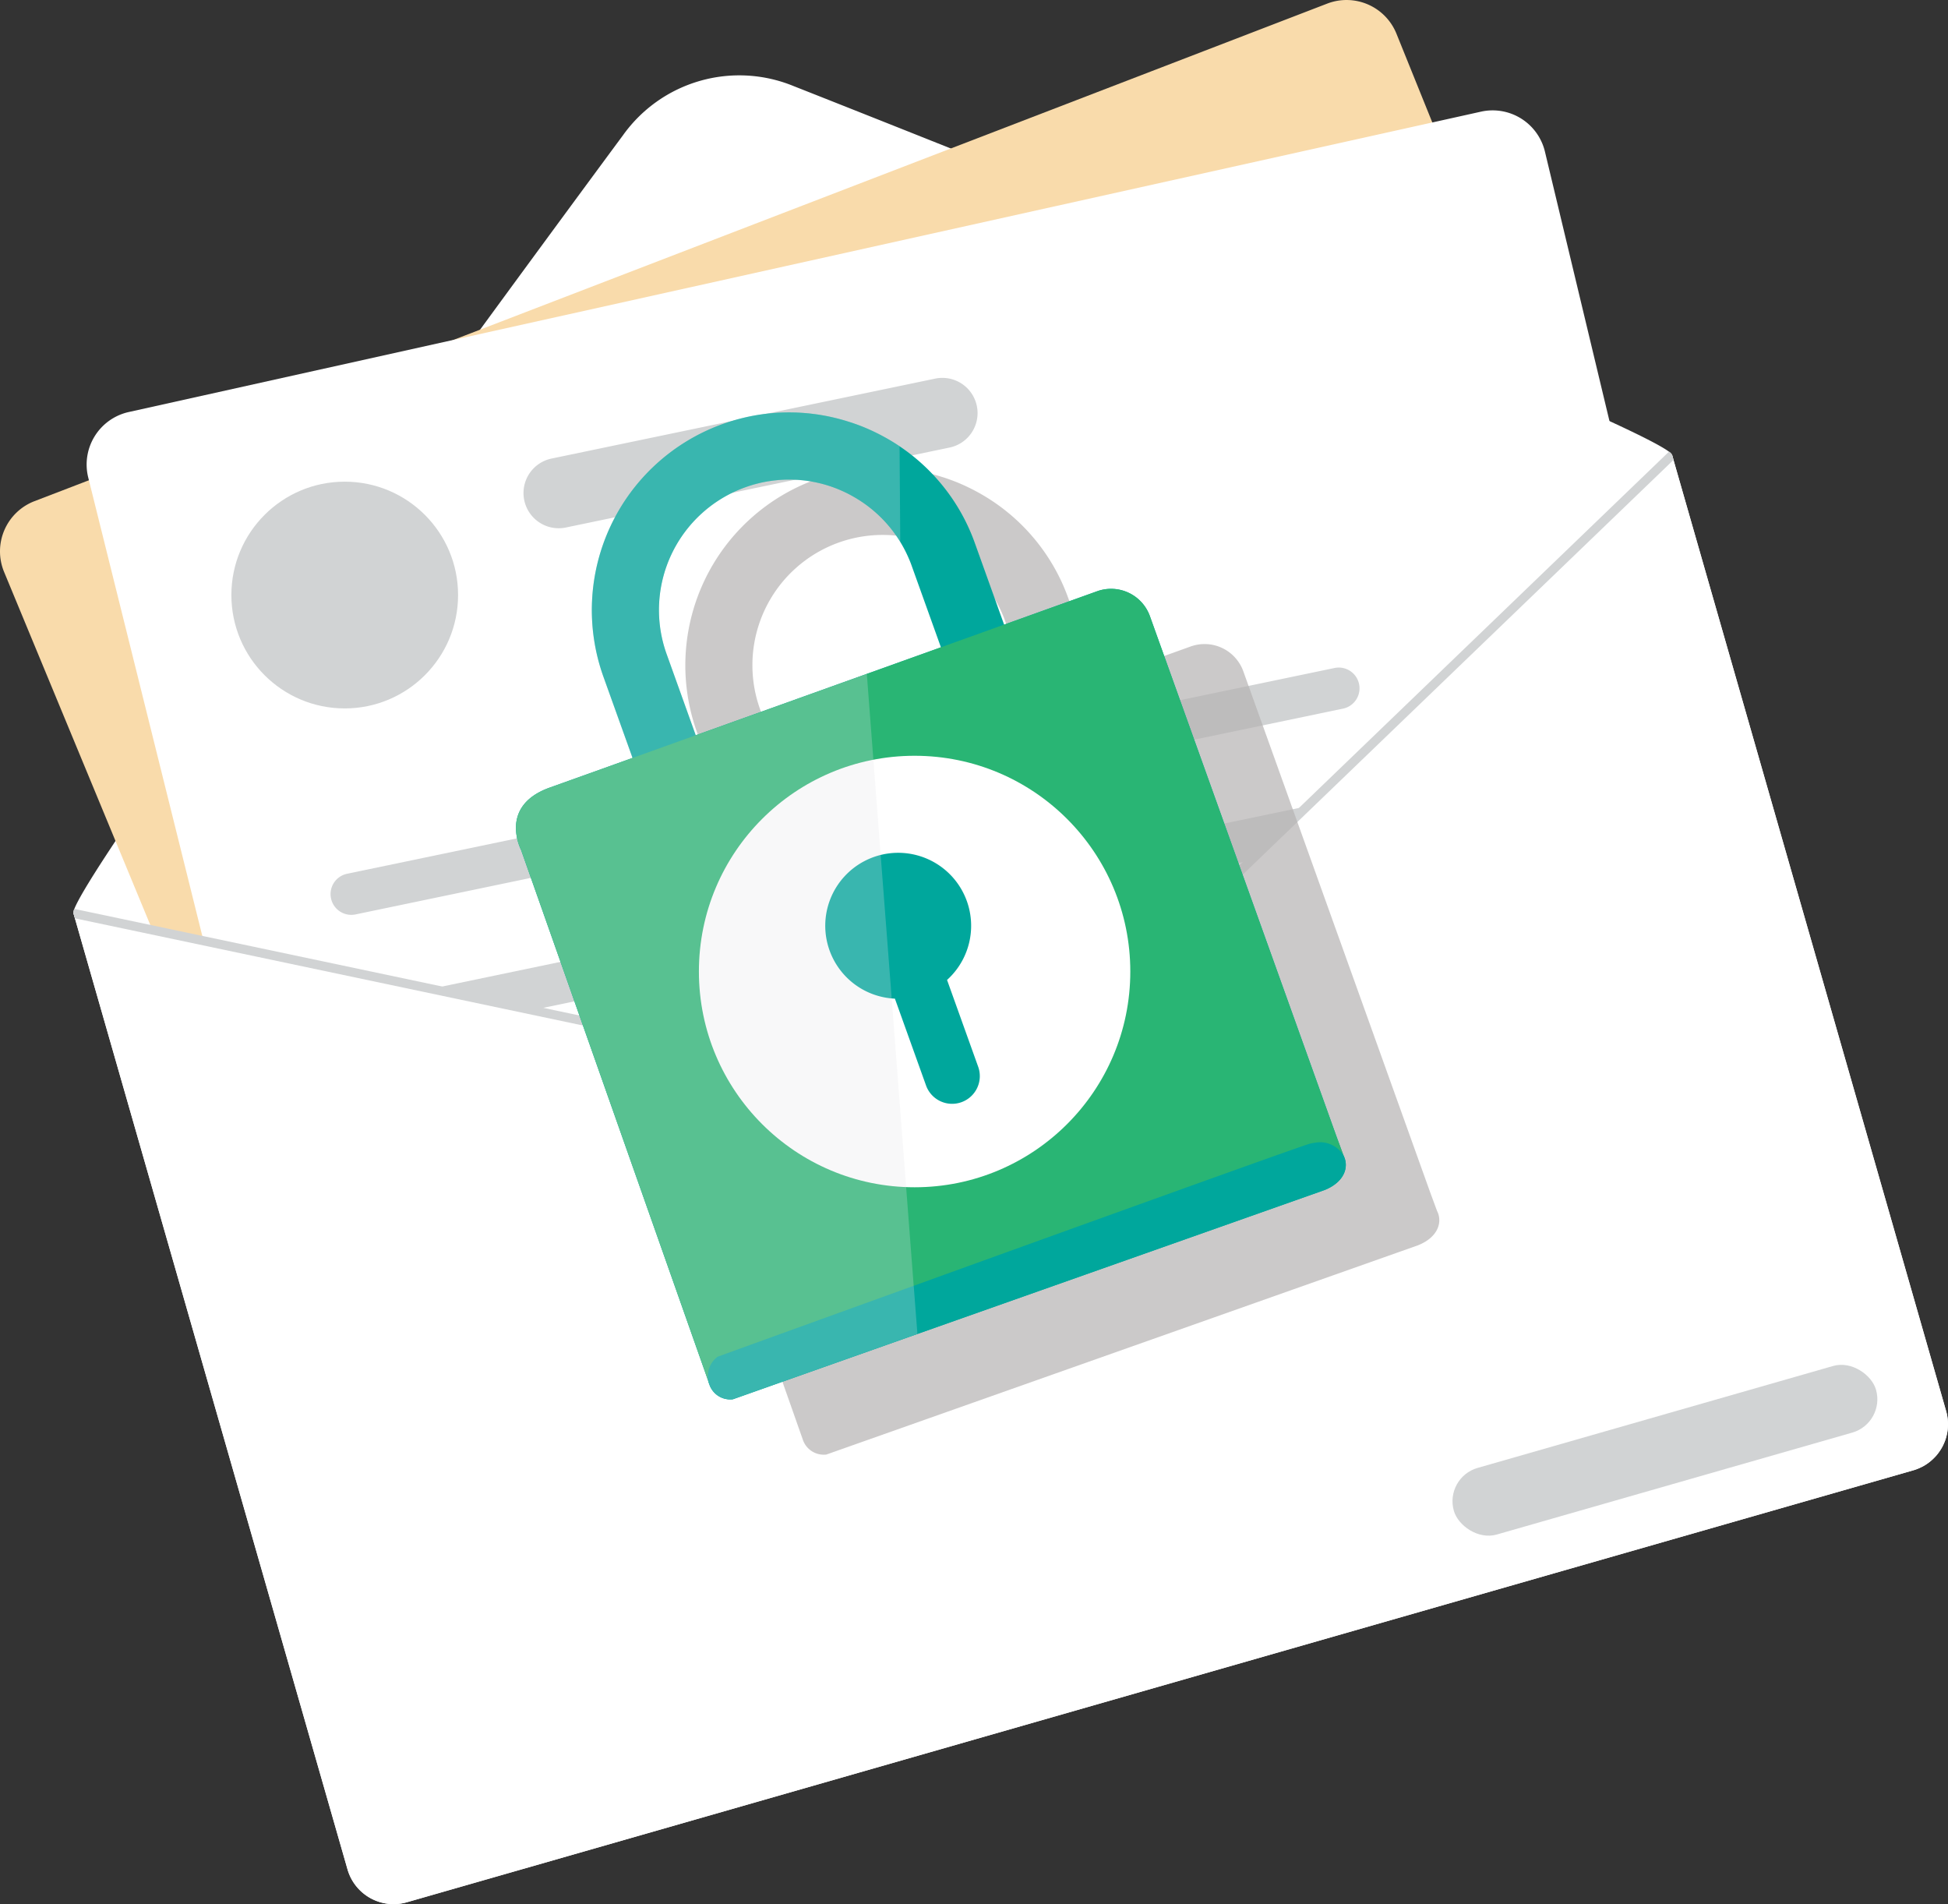 <svg xmlns="http://www.w3.org/2000/svg" viewBox="0 0 214.857 209.973"><rect x="0" y="0" width="214.857" height="209.973" fill="#333333" stroke="none"/><defs><style>.cls-1{fill:#fff;}.cls-2{fill:#f9dbab;}.cls-3,.cls-4,.cls-5{fill:#d1d3d4;}.cls-3,.cls-4{stroke:#fff;stroke-miterlimit:10;}.cls-3{stroke-width:0.454px;}.cls-4{stroke-width:0.539px;}.cls-6{fill:#b6b3b3;opacity:0.7;}.cls-7{fill:#00a79c;}.cls-8{fill:#29b574;}.cls-9{fill:#e6e7e8;opacity:0.25;}</style></defs><title>mail0</title><g id="Layer_2" data-name="Layer 2"><g id="MAIL"><path class="cls-1" d="M214.79,157.908a6.859,6.859,0,0,1-.2.81c-.06.18-.14.36-.22.54a3.169,3.169,0,0,1-.21.41,3.453,3.453,0,0,1-.2.32,4.457,4.457,0,0,1-.71.85,4.81,4.81,0,0,1-.48.42,4.916,4.916,0,0,1-.53.36,3.583,3.583,0,0,1-.44.22,1.113,1.113,0,0,1-.25.11,3.358,3.358,0,0,1-.53.19l-166.15,47.63a5.288,5.288,0,0,1-6.54-3.63L8.26,101.258l-.16-.54a.908.908,0,0,1,.1-.49c2.88-7.43,60.54-85.35,60.54-85.35a15.758,15.758,0,0,1,18.78-5.39s90.19,35.54,96.56,40.32a.92.92,0,0,1,.35.36l.15.54v.01l30.07,104.88A5.344,5.344,0,0,1,214.79,157.908Z"/><path class="cls-2" d="M202.72,124.506c0,.15-3.03,1.38-8.25,3.39-18.95,7.31-67.26,25.08-102.93,38.15-16.1,5.91-29.63,10.85-36.72,13.44a5.926,5.926,0,0,1-7.51-3.3l-.41-.99-23.05-55.64L.45,63.066a5.93,5.93,0,0,1,3.35-7.8l3.7-1.42,45.96-17.69L146.39.396a5.937,5.937,0,0,1,7.63,3.31c.98,2.42,2.25,5.57,3.75,9.28,5.59,13.84,14.32,35.47,22.62,56,0,.02.01.03.01.04C191.93,97.606,202.6,124.076,202.72,124.506Z"/><path class="cls-1" d="M9.732,52.658,39.303,171.47a5.925,5.925,0,0,0,6.934,4.38c28.253-5.765,154.539-31.582,154.426-32.449C200.551,142.547,176.44,41.92,170.4,16.72a5.93,5.93,0,0,0-7.054-4.407L14.202,45.435A5.931,5.931,0,0,0,9.732,52.658Z"/><circle class="cls-3" cx="38.022" cy="65.617" r="12.729"/><path class="cls-3" d="M61.169,45.85h43.224a4.11,4.11,0,0,1,4.11,4.11v0a4.11,4.11,0,0,1-4.11,4.11H61.169a4.11,4.11,0,0,1-4.11-4.11v0a4.11,4.11,0,0,1,4.11-4.11Z" transform="translate(-8.45 17.935) rotate(-11.769)"/><path class="cls-4" d="M37.579,84.69h111.25a2.559,2.559,0,0,1,2.559,2.559v0a2.559,2.559,0,0,1-2.559,2.559H37.579A2.559,2.559,0,0,1,35.02,87.249v0A2.559,2.559,0,0,1,37.579,84.69Z" transform="translate(-15.836 20.844) rotate(-11.769)"/><path class="cls-4" d="M41.533,98.484h111.25a2.559,2.559,0,0,1,2.559,2.559v0a2.559,2.559,0,0,1-2.559,2.559H41.533a2.559,2.559,0,0,1-2.559-2.559v0A2.559,2.559,0,0,1,41.533,98.484Z" transform="translate(-18.567 21.941) rotate(-11.769)"/><path class="cls-1" d="M184.424,50.17l30.223,105.423a5.286,5.286,0,0,1-3.627,6.543L44.872,209.767a5.292,5.292,0,0,1-6.543-3.627L8.106,100.716l101.546,21.425Z"/><rect class="cls-5" x="159.417" y="156.099" width="48.439" height="7.644" rx="3.822" transform="translate(-36.96 56.799) rotate(-15.996)"/><path class="cls-5" d="M184.58,50.708v.01L110,122.498a.46.46,0,0,1-.35.14.337.337,0,0,1-.1-.01L8.27,101.268l-.01-.01-.16-.54a.908.908,0,0,1,.1-.49h.01l101.29,21.37,74.58-71.79a.92.92,0,0,1,.35.36Z"/><path class="cls-6" d="M67.787,99.832l20.737,58.851.001-.001a2.435,2.435,0,0,0,2.62,1.714l20.357-7.199L156.375,137.33c2.245-.879,2.753-2.572,2.126-3.798l-.834-2.257.002-.001L137.135,74.031a4.541,4.541,0,0,0-5.814-2.74L121.059,74.97l-3.216-8.965a21.612,21.612,0,0,0-8.318-10.707,22.399,22.399,0,0,0-2.877-1.631,20.819,20.819,0,0,0-2.866-1.111,21.538,21.538,0,0,0-13.776.305A21.793,21.793,0,0,0,76.862,80.705l3.216,8.965L70.949,92.945l-.001-.001C65.226,94.996,67.787,99.832,67.787,99.832Zm46.302-22.361-8.173,2.932L87.048,87.17l-3.216-8.965a14.365,14.365,0,0,1,19.654-17.842c.317.15.626.311.933.488a14.25,14.25,0,0,1,6.173,6.933c.075.172.147.35.213.529.021.061.046.122.069.194Z"/><path class="cls-7" d="M66.55,74.61l3.216,8.965L79.35,110.301l18.51-6.639,22.476-8.061-9.588-26.725-3.216-8.965A21.613,21.613,0,0,0,99.213,49.204a22.403,22.403,0,0,0-2.877-1.631,20.832,20.832,0,0,0-2.867-1.111,21.537,21.537,0,0,0-13.776.305A21.793,21.793,0,0,0,66.55,74.61ZM82.189,53.738a14.284,14.284,0,0,1,10.985.53c.317.15.626.311.933.488a14.251,14.251,0,0,1,6.173,6.933c.075.172.147.35.213.529.021.061.046.122.069.193l3.216,8.965,7.088,19.755L97.269,96.006l-13.45,4.824L76.736,81.075,73.52,72.11A14.383,14.383,0,0,1,82.189,53.738Z"/><path class="cls-7" d="M148.188,127.429l-.83-2.25-20.53-57.24a4.553,4.553,0,0,0-5.82-2.74l-10.26,3.68-6.97,2.5-8.17,2.93-18.87,6.77-6.97,2.5-9.13,3.27c-3.02,1.08-3.73,2.94-3.73,4.45a5.78,5.78,0,0,0,.57,2.44l20.7,58.72a.494.494,0,0,0,.04.13,2.426,2.426,0,0,0,2.62,1.71l20.35-7.2,44.88-15.86c.1-.04.2-.08.31-.13C148.358,130.189,148.787,128.599,148.188,127.429Z"/><path class="cls-8" d="M148.268,127.659l-3.09,1.3-2.46-2.11-41.93,15.03-18.05,6.48.35.96-4.87,3.27a.493.493,0,0,1-.04-.13l-20.7-58.72a5.781,5.781,0,0,1-.57-2.44c0-1.51.71-3.37,3.73-4.45l9.13-3.27,6.97-2.5,18.87-6.77,8.17-2.93,6.97-2.5,10.26-3.68a4.553,4.553,0,0,1,5.82,2.74l20.53,57.24.83,2.25Z"/><circle class="cls-1" cx="100.877" cy="107.132" r="23.791"/><path class="cls-7" d="M91.496,104.804a8.045,8.045,0,1,1,12.96,3.256l3.426,9.552a3.055,3.055,0,1,1-5.751,2.063l-3.426-9.552A8.044,8.044,0,0,1,91.496,104.804Z"/><path class="cls-7" d="M146.377,131.108c-.11.05-.21.09-.31.13l-44.88,15.86-20.35,7.2a2.426,2.426,0,0,1-2.62-1.71.493.493,0,0,1-.04-.13,2.641,2.641,0,0,1,.98-2.85s1.3-.47,3.53-1.28c3.87-1.4,10.53-3.81,18.09-6.54,18.28-6.61,41.79-15.08,43.68-15.67.19-.04.37-.08.55-.1a3.004,3.004,0,0,1,3.18,1.41C148.787,128.599,148.358,130.189,146.377,131.108Z"/><path class="cls-9" d="M100.787,141.879l-.01-.09-2.92-38.13-.59-7.65-1.66-21.7-18.87,6.77-3.22-8.97a14.368,14.368,0,0,1,19.66-17.84c.31.15.62.31.93.49a14.021,14.021,0,0,1,5.19,5.01l-.08-10.56a23.256,23.256,0,0,0-2.88-1.64,21.793,21.793,0,0,0-2.87-1.11,21.509,21.509,0,0,0-13.77.31,21.797,21.797,0,0,0-13.15,27.84l3.22,8.97-9.13,3.27c-3.02,1.08-3.73,2.94-3.73,4.45a5.781,5.781,0,0,0,.57,2.44l20.7,58.72a.493.493,0,0,0,.04.13,2.426,2.426,0,0,0,2.62,1.71l20.35-7.2Zm-.29-79.66c-.2-.54-.25-.67-.22-.53C100.358,61.858,100.428,62.038,100.498,62.218Z"/></g></g></svg>